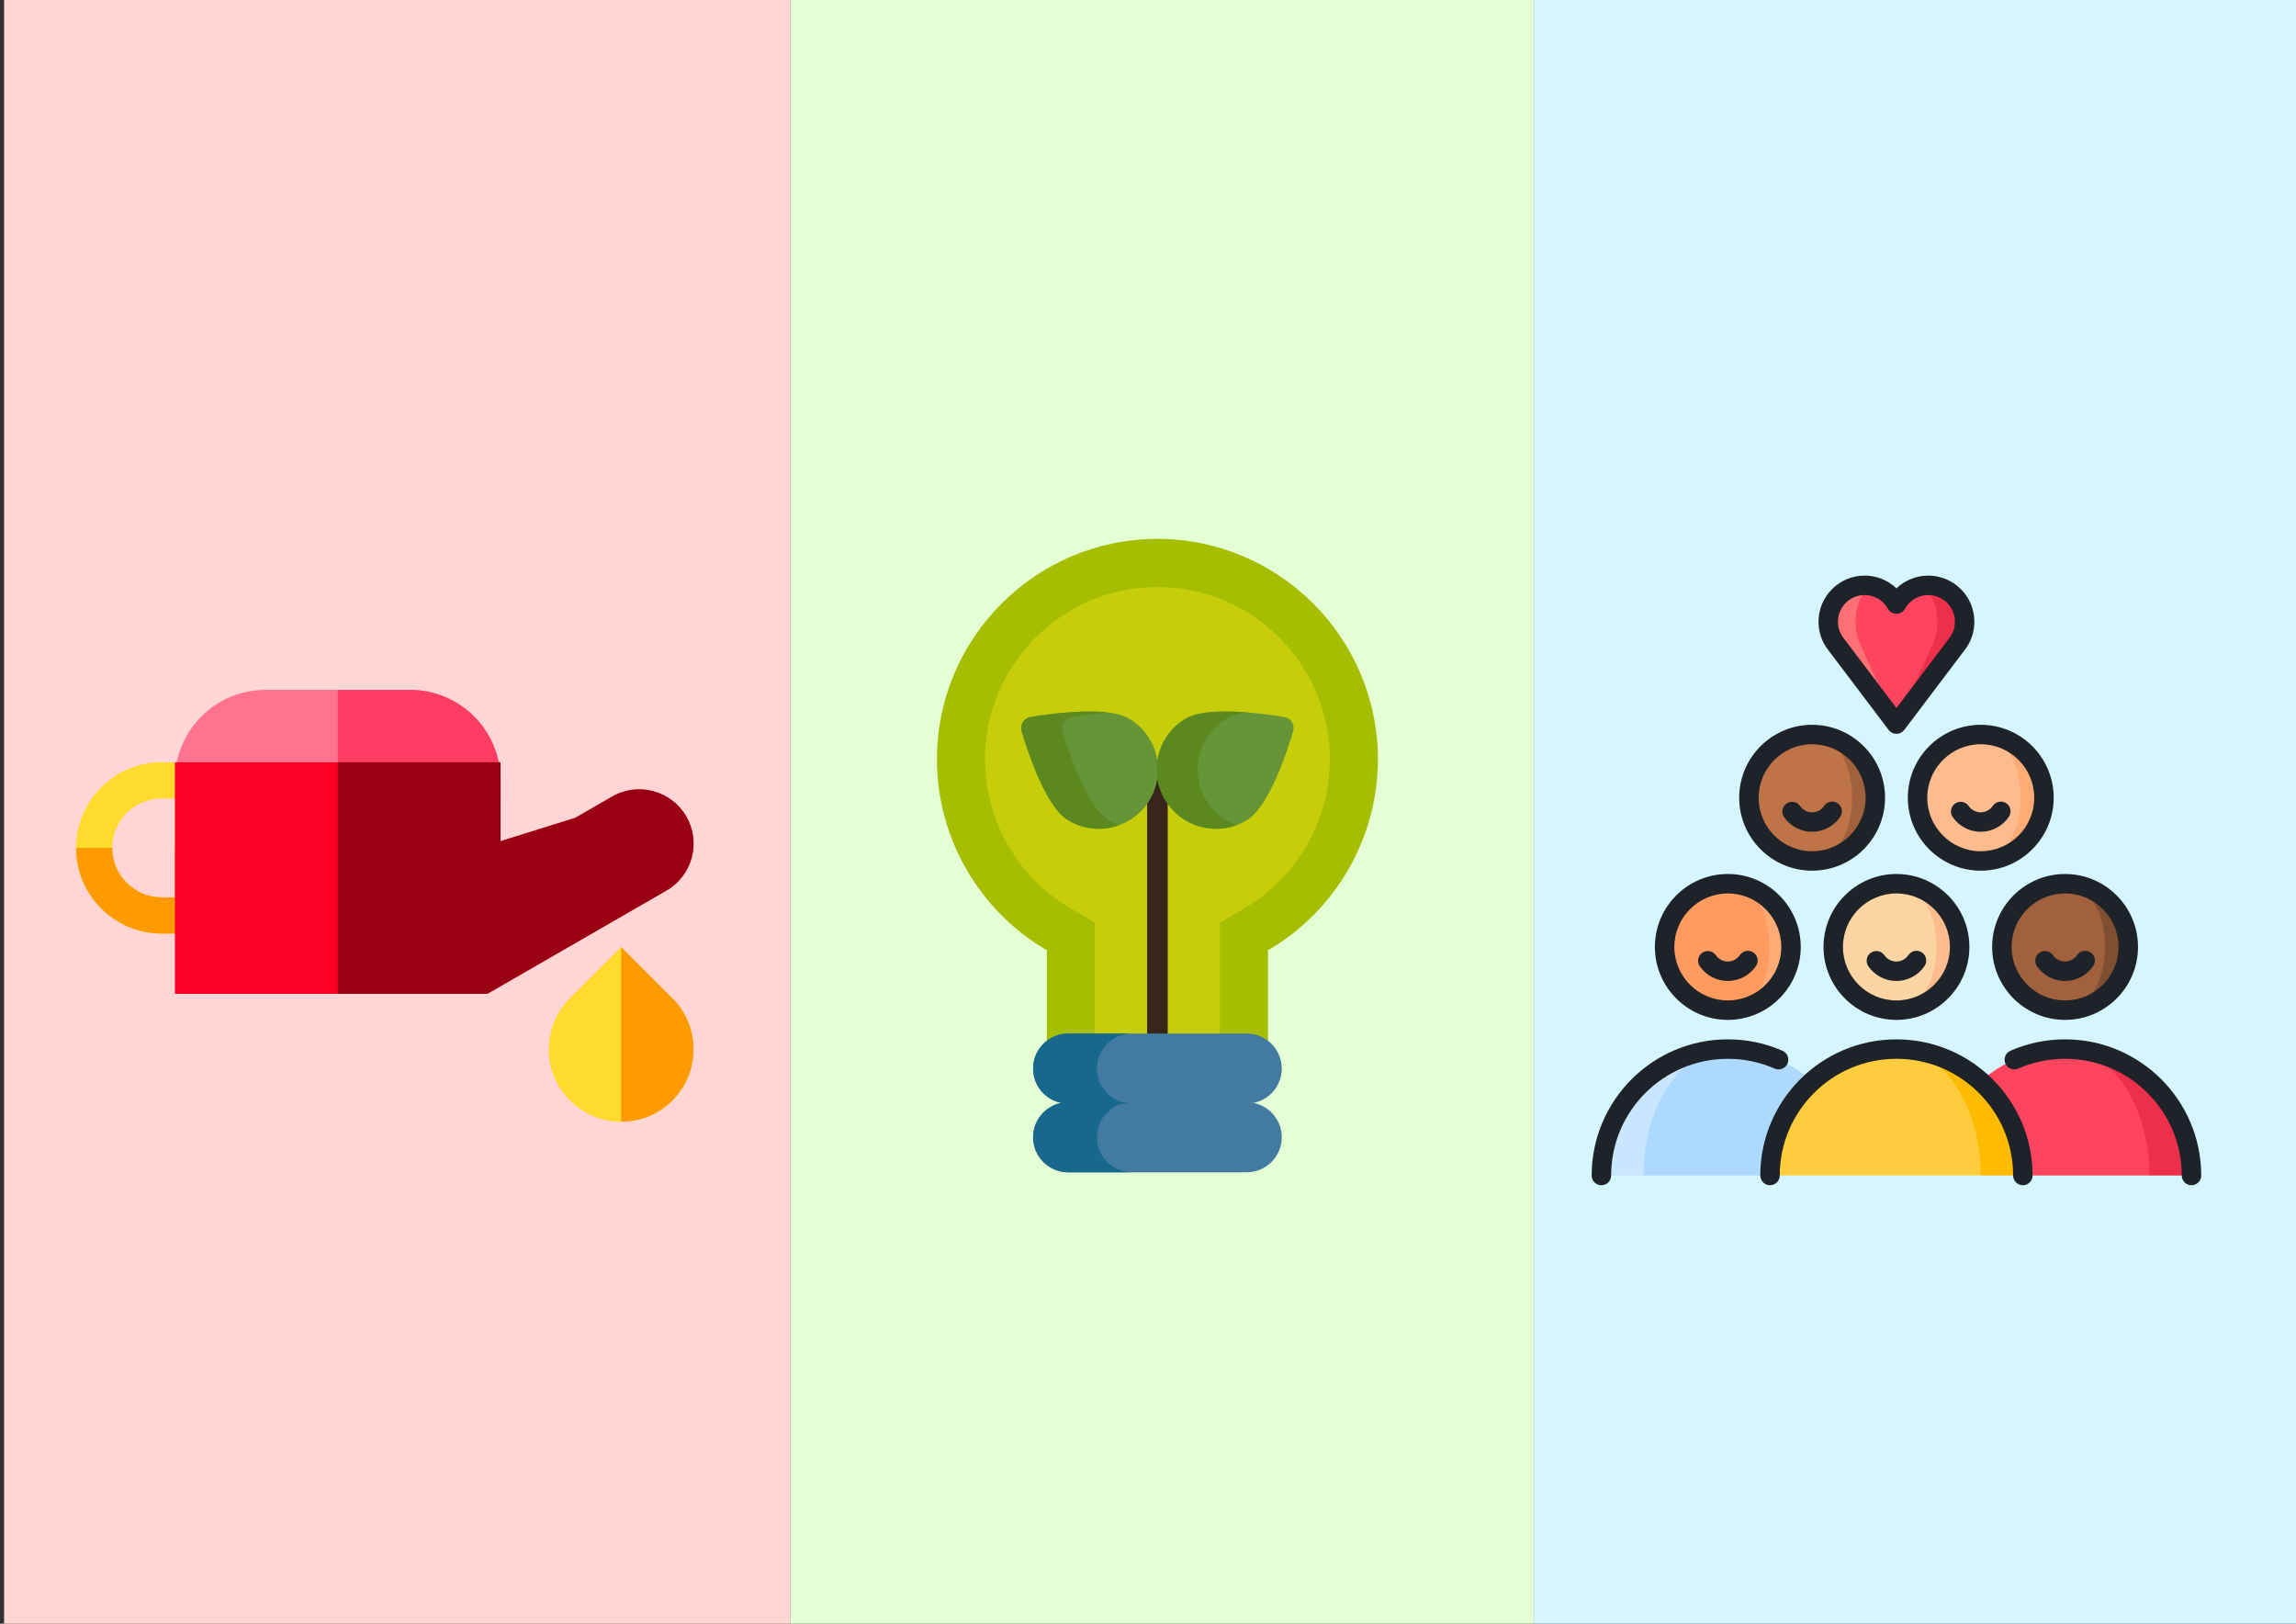 <?xml version="1.0" encoding="UTF-8" standalone="no"?>
<!-- Created with Inkscape (http://www.inkscape.org/) -->

<svg
   xmlns:dc="http://purl.org/dc/elements/1.1/"
   xmlns:cc="http://creativecommons.org/ns#"
   xmlns:rdf="http://www.w3.org/1999/02/22-rdf-syntax-ns#"
   xmlns:svg="http://www.w3.org/2000/svg"
   xmlns="http://www.w3.org/2000/svg"
   xmlns:sodipodi="http://sodipodi.sourceforge.net/DTD/sodipodi-0.dtd"
   xmlns:inkscape="http://www.inkscape.org/namespaces/inkscape"
   width="297mm"
   height="210mm"
   viewBox="0 0 297 210"
   version="1.1"
   id="svg62"
   inkscape:version="0.92.2 (unknown)"
   sodipodi:docname="p9.svg">
  <rect x="0" y="0" width="297" height="210" fill="#333333" stroke="none"/>
  <defs
     id="defs56" />
  <sodipodi:namedview
     id="base"
     pagecolor="#ffffff"
     bordercolor="#666666"
     borderopacity="1.0"
     inkscape:pageopacity="0.0"
     inkscape:pageshadow="2"
     inkscape:zoom="0.71"
     inkscape:cx="798.72481"
     inkscape:cy="278.30986"
     inkscape:document-units="mm"
     inkscape:current-layer="layer1"
     showgrid="false"
     inkscape:window-width="1855"
     inkscape:window-height="1056"
     inkscape:window-x="65"
     inkscape:window-y="24"
     inkscape:window-maximized="1" />
  <g
     inkscape:groupmode="layer"
     id="layer2"
     inkscape:label="2">
    <rect
       style="fill:#ffd5d5;fill-opacity:1;stroke-width:0.254"
       id="rect906"
       width="101.734"
       height="210.176"
       x="0.529"
       y="-0.116" />
    <rect
       style="fill:#e5ffd5;fill-opacity:1;stroke-width:0.247"
       id="rect906-3"
       width="96.144"
       height="210.176"
       x="102.263"
       y="-0.116" />
    <rect
       style="fill:#d5f6ff;fill-opacity:1;stroke-width:0.25"
       id="rect906-3-6"
       width="98.753"
       height="210.176"
       x="198.408"
       y="-0.116" />
  </g>
  <g
     inkscape:label="Layer 1"
     inkscape:groupmode="layer"
     id="layer1"
     transform="translate(0,-87)">
    <g
       id="g649"
       transform="matrix(0.156,0,0,0.156,9.841,164.214)">
      <path
         id="path573"
         d="M 111.997,279 H 70.998 C 31.85,279 0,247.149 0,208.001 0,168.853 31.85,137.003 70.998,137.003 h 40.999 V 279 Z M 70.998,167.003 c -22.606,0 -40.999,18.393 -40.999,40.999 0,22.606 18.393,40.998 40.999,40.998 h 11 v -81.998 h -11 z"
         style="fill:#ffdb2d"
         inkscape:connector-curvature="0" />
      <path
         id="path575"
         d="M 81.998,208.001 V 249 h -11 C 48.392,249 29.999,230.607 29.999,208.001 H 0 C 0,247.149 31.85,279 70.998,279 h 40.999 v -70.998 z"
         style="fill:#ff9a00"
         inkscape:connector-curvature="0" />
      <path
         id="path577"
         d="M 351.99,167.003 H 81.998 v -15 c 0,-41.354 33.644,-74.998 74.998,-74.998 h 119.997 c 41.354,0 74.998,33.644 74.998,74.998 v 15 z"
         style="fill:#ff738e"
         inkscape:connector-curvature="0" />
      <path
         id="path579"
         d="m 351.99,152.003 c 0,-41.354 -33.644,-74.998 -74.998,-74.998 h -59.998 v 89.998 H 351.99 Z"
         style="fill:#ff3c62"
         inkscape:connector-curvature="0" />
      <path
         id="path581"
         d="M 340.943,328.998 H 81.998 V 137.003 h 269.93 v 65.462 l 62.012,-19.357 30.562,-17.623 c 21.479,-12.384 49.045,-5.005 61.447,16.452 6.01,10.396 7.609,22.508 4.501,34.107 -3.109,11.605 -10.558,21.304 -20.972,27.309 z"
         style="fill:#fc0025"
         inkscape:connector-curvature="0" />
      <path
         id="path583"
         d="m 451.988,434.995 c -16.026,0 -31.093,-6.241 -42.425,-17.574 -11.332,-11.333 -17.574,-26.399 -17.574,-42.425 0,-16.026 6.241,-31.093 17.574,-42.425 l 42.425,-42.426 42.425,42.426 c 11.333,11.333 17.574,26.399 17.574,42.425 0,16.026 -6.241,31.093 -17.574,42.425 -11.333,11.332 -26.4,17.574 -42.425,17.574 z"
         style="fill:#ffdb2d"
         inkscape:connector-curvature="0" />
      <path
         id="path585"
         d="m 494.413,332.572 -42.425,-42.426 v 144.849 c 16.026,0 31.093,-6.241 42.425,-17.574 11.332,-11.333 17.574,-26.399 17.574,-42.425 0,-16.026 -6.242,-31.092 -17.574,-42.424 z"
         style="fill:#ff9a00"
         inkscape:connector-curvature="0" />
      <path
         id="path587"
         d="m 505.949,181.937 c -12.403,-21.456 -39.968,-28.835 -61.447,-16.452 l -30.562,17.623 -62.012,19.357 V 137.003 H 216.994 v 191.995 h 123.949 l 148.536,-85.645 c 10.415,-6.005 17.863,-15.705 20.972,-27.309 3.107,-11.598 1.508,-23.711 -4.502,-34.107 z"
         style="fill:#990011"
         inkscape:connector-curvature="0" />
      <g
         id="g589" />
      <g
         id="g591" />
      <g
         id="g593" />
      <g
         id="g595" />
      <g
         id="g597" />
      <g
         id="g599" />
      <g
         id="g601" />
      <g
         id="g603" />
      <g
         id="g605" />
      <g
         id="g607" />
      <g
         id="g609" />
      <g
         id="g611" />
      <g
         id="g613" />
      <g
         id="g615" />
      <g
         id="g617" />
    </g>
    <g
       id="g748"
       transform="matrix(0.16,0,0,0.16,108.759,156.698)">
      <path
         id="path651"
         d="M 166.594,428.703 V 332.498 C 111.778,300.658 77.744,241.587 77.744,178.256 77.744,79.965 157.709,0 256,0 c 98.291,0 178.256,79.965 178.256,178.256 0,63.328 -34.04,122.4 -88.85,154.242 v 96.205 z"
         style="fill:#a5be00"
         inkscape:connector-curvature="0" />
      <path
         id="path653"
         d="M 205.466,419.818 V 310.123 l -19.347,-11.238 c -42.871,-24.901 -69.503,-71.124 -69.503,-120.629 0,-76.857 62.527,-139.384 139.384,-139.384 76.857,0 139.384,62.527 139.384,139.384 0,49.501 -26.633,95.723 -69.505,120.63 l -19.345,11.238 V 419.817 H 205.466 Z"
         style="fill:#c5ce09"
         inkscape:connector-curvature="0" />
      <rect
         id="rect655"
         height="262.319"
         width="16.659"
         style="fill:#38261a"
         y="179.056"
         x="247.67" />
      <g
         id="g661">
        <path
           id="path657"
           d="m 303.441,234.325 c -12.298,0 -23.982,-4.618 -32.901,-13.004 l -0.127,-0.119 c -4.989,-4.69 -8.892,-10.414 -11.438,-16.771 v 0 c -8.79,-21.635 -0.786,-46.312 19.03,-58.677 6.696,-4.178 17.531,-6.21 33.125,-6.21 13.641,0 30.999,1.64 47.623,4.5 h 0.001 c 5.231,0.9 8.511,6.155 7.021,11.25 v 0 c -4.084,13.966 -18.822,60.415 -37.029,71.776 -7.606,4.745 -16.354,7.254 -25.3,7.254 -0.002,10e-4 -0.004,10e-4 -0.005,10e-4 z"
           style="fill:#679436"
           inkscape:connector-curvature="0" />
        <path
           id="path659"
           d="m 208.556,234.324 c -8.946,0 -17.695,-2.508 -25.3,-7.252 -18.184,-11.347 -32.938,-57.806 -37.026,-71.774 v 0 c -1.492,-5.094 1.789,-10.352 7.02,-11.252 v 0 c 16.623,-2.859 33.98,-4.499 47.619,-4.499 15.593,0 26.429,2.03 33.123,6.208 19.816,12.365 27.819,37.042 19.03,58.677 l -0.814,1.81 c -2.556,5.685 -6.21,10.81 -10.751,15.079 v 0 c -8.916,8.385 -20.602,13.003 -32.901,13.003 z"
           style="fill:#679436"
           inkscape:connector-curvature="0" />
      </g>
      <g
         id="g667">
        <path
           id="path663"
           d="m 303.604,221.32 -0.127,-0.119 c -4.989,-4.69 -8.892,-10.414 -11.438,-16.771 -8.79,-21.635 -0.786,-46.312 19.03,-58.677 4.305,-2.687 10.331,-4.48 18.221,-5.422 -6.466,-0.513 -12.622,-0.787 -18.16,-0.787 -15.593,0 -26.428,2.031 -33.125,6.21 -19.816,12.365 -27.819,37.042 -19.03,58.677 2.546,6.356 6.449,12.08 11.438,16.771 l 0.127,0.119 c 8.919,8.386 20.602,13.004 32.901,13.004 0.001,0 0.003,0 0.003,0 5.651,0 11.221,-1.006 16.476,-2.94 -6.006,-2.2 -11.557,-5.59 -16.316,-10.065 z"
           style="fill:#5b891f"
           inkscape:connector-curvature="0" />
        <path
           id="path665"
           d="m 216.319,227.071 c -18.184,-11.347 -32.938,-57.806 -37.026,-71.774 -1.492,-5.094 1.789,-10.352 7.02,-11.252 v 0 c 9.873,-1.698 20.001,-2.962 29.461,-3.712 -4.384,-0.523 -9.335,-0.787 -14.904,-0.787 -13.64,0 -30.997,1.64 -47.619,4.499 v 0 c -5.232,0.9 -8.512,6.157 -7.02,11.252 4.088,13.969 18.842,60.428 37.026,71.774 7.606,4.745 16.354,7.252 25.3,7.252 5.736,0 11.335,-1.017 16.586,-2.94 -3.065,-1.125 -6.023,-2.565 -8.824,-4.312 z"
           style="fill:#5b891f"
           inkscape:connector-curvature="0" />
      </g>
      <g
         id="g673">
        <path
           id="path669"
           d="m 183.809,512 c -15.617,0 -28.321,-12.704 -28.321,-28.321 0,-15.617 12.704,-28.321 28.321,-28.321 h 144.382 c 15.617,0 28.321,12.704 28.321,28.321 0,15.617 -12.704,28.321 -28.321,28.321 z"
           style="fill:#427aa1"
           inkscape:connector-curvature="0" />
        <path
           id="path671"
           d="m 183.809,456.469 c -15.617,0 -28.321,-12.704 -28.321,-28.321 0,-15.617 12.704,-28.321 28.321,-28.321 h 144.382 c 15.617,0 28.321,12.704 28.321,28.321 0,15.617 -12.704,28.321 -28.321,28.321 z"
           style="fill:#427aa1"
           inkscape:connector-curvature="0" />
      </g>
      <g
         id="g679">
        <path
           id="path675"
           d="m 207.075,483.679 c 0,-15.617 12.704,-28.321 28.321,-28.321 h -51.587 c -15.617,0 -28.321,12.704 -28.321,28.321 0,15.617 12.704,28.321 28.321,28.321 h 51.587 c -15.616,0 -28.321,-12.704 -28.321,-28.321 z"
           style="fill:#17688c"
           inkscape:connector-curvature="0" />
        <path
           id="path677"
           d="m 207.075,428.148 c 0,-15.617 12.704,-28.321 28.321,-28.321 h -51.587 c -15.617,0 -28.321,12.704 -28.321,28.321 0,15.617 12.704,28.321 28.321,28.321 h 51.587 c -15.616,0 -28.321,-12.705 -28.321,-28.321 z"
           style="fill:#17688c"
           inkscape:connector-curvature="0" />
      </g>
      <g
         id="g681" />
      <g
         id="g683" />
      <g
         id="g685" />
      <g
         id="g687" />
      <g
         id="g689" />
      <g
         id="g691" />
      <g
         id="g693" />
      <g
         id="g695" />
      <g
         id="g697" />
      <g
         id="g699" />
      <g
         id="g701" />
      <g
         id="g703" />
      <g
         id="g705" />
      <g
         id="g707" />
      <g
         id="g709" />
    </g>
    <g
       id="g904"
       transform="matrix(0.154,0,0,0.154,205.891,161.444)">
      <path
         id="path750"
         d="M 114.357,397.642 43.566,503.83 H 8.171 c 0,-58.646 47.542,-106.188 106.186,-106.188 z"
         style="fill:#c8e6ff"
         inkscape:connector-curvature="0" />
      <path
         id="path752"
         d="m 114.357,397.642 c 32.117,0 60.902,14.259 80.373,36.79 L 149.813,503.83 H 43.566 c 0,-58.646 31.694,-106.188 70.791,-106.188 z"
         style="fill:#add9ff"
         inkscape:connector-curvature="0" />
      <path
         id="path754"
         d="m 397.644,397.642 70.791,106.188 h 35.396 C 503.83,445.184 456.288,397.642 397.644,397.642 Z"
         style="fill:#ed2f49"
         inkscape:connector-curvature="0" />
      <path
         id="path756"
         d="m 397.644,397.642 c -32.117,0 -60.902,14.259 -80.373,36.79 l 44.917,69.397 H 468.436 C 468.435,445.184 436.741,397.642 397.644,397.642 Z"
         style="fill:#ff455e"
         inkscape:connector-curvature="0" />
      <path
         id="path758"
         d="m 235.956,8.913 c -2.149,-0.479 -4.38,-0.743 -6.675,-0.743 -16.885,0 -30.573,13.688 -30.573,30.573 0,6.922 2.301,13.304 6.179,18.429 L 256,124.732 Z"
         style="fill:#fe7074"
         inkscape:connector-curvature="0" />
      <path
         id="path760"
         d="m 282.72,8.17 c -2.294,0 -4.525,0.264 -6.674,0.743 l -20.045,115.819 51.114,-67.56 c 3.878,-5.124 6.179,-11.507 6.179,-18.429 C 313.293,21.858 299.605,8.17 282.72,8.17 Z"
         style="fill:#ed2f49"
         inkscape:connector-curvature="0" />
      <path
         id="path762"
         d="m 290.376,38.743 c 0,-14.587 -6.131,-26.78 -14.331,-29.83 -8.619,1.923 -15.867,7.477 -20.044,14.983 -4.178,-7.506 -11.425,-13.06 -20.044,-14.983 -8.2,3.051 -14.331,15.243 -14.331,29.83 0,6.922 1.381,13.304 3.707,18.429 l 30.667,67.56 30.669,-67.56 c 2.326,-5.124 3.707,-11.507 3.707,-18.429 z"
         style="fill:#ff455e"
         inkscape:connector-curvature="0" />
      <path
         id="path764"
         d="M 185.179,132.902 V 240.23 c 29.637,0 53.664,-24.026 53.664,-53.664 0,-29.638 -24.026,-53.664 -53.664,-53.664 z"
         style="fill:#a0613c"
         inkscape:connector-curvature="0" />
      <path
         id="path766"
         d="m 218.804,186.566 c 0,-29.638 -15.054,-53.664 -33.625,-53.664 -29.638,0 -53.664,24.026 -53.664,53.664 0,29.638 24.026,53.664 53.664,53.664 18.571,0 33.625,-24.025 33.625,-53.664 z"
         style="fill:#bf7447"
         inkscape:connector-curvature="0" />
      <path
         id="path768"
         d="m 256.001,258.179 v 107.379 c 29.652,0 53.689,-24.037 53.689,-53.689 0,-29.652 -24.037,-53.69 -53.689,-53.69 z"
         style="fill:#febb8e"
         inkscape:connector-curvature="0" />
      <path
         id="path770"
         d="m 289.642,311.869 c 0,-29.652 -15.062,-53.69 -33.642,-53.69 -29.651,0 -53.689,24.038 -53.689,53.69 0,29.652 24.038,53.689 53.689,53.689 18.58,0 33.642,-24.038 33.642,-53.689 z"
         style="fill:#fcd5a2"
         inkscape:connector-curvature="0" />
      <path
         id="path772"
         d="m 114.357,256 v 111.737 c 30.855,0 55.868,-25.013 55.868,-55.868 C 170.226,281.013 145.212,256 114.357,256 Z"
         style="fill:#feab75"
         inkscape:connector-curvature="0" />
      <path
         id="path774"
         d="m 149.364,311.869 c 0,-30.855 -15.673,-55.869 -35.007,-55.869 -30.855,0 -55.868,25.013 -55.868,55.869 0,30.855 25.013,55.868 55.868,55.868 19.334,0 35.007,-25.013 35.007,-55.868 z"
         style="fill:#ff9b5f"
         inkscape:connector-curvature="0" />
      <path
         id="path776"
         d="M 397.644,258.178 V 365.56 c 29.652,0 53.69,-24.038 53.69,-53.69 0,-29.655 -24.038,-53.692 -53.69,-53.692 z"
         style="fill:#804e30"
         inkscape:connector-curvature="0" />
      <path
         id="path778"
         d="m 431.285,311.869 c 0,-29.652 -15.062,-53.691 -33.642,-53.691 -29.652,0 -53.69,24.038 -53.69,53.691 0,29.652 24.038,53.69 53.69,53.69 18.58,0 33.642,-24.038 33.642,-53.69 z"
         style="fill:#a0613c"
         inkscape:connector-curvature="0" />
      <path
         id="path780"
         d="m 256.001,397.642 70.791,106.188 h 35.396 C 362.187,445.184 314.646,397.642 256.001,397.642 Z"
         style="fill:#ffbb02"
         inkscape:connector-curvature="0" />
      <path
         id="path782"
         d="m 256.001,397.642 c -58.646,0 -106.187,47.542 -106.187,106.188 h 176.978 c 0,-58.646 -31.694,-106.188 -70.791,-106.188 z"
         style="fill:#ffcc3d"
         inkscape:connector-curvature="0" />
      <path
         id="path784"
         d="M 326.822,132.902 V 240.23 c 29.637,0 53.664,-24.026 53.664,-53.664 0,-29.638 -24.027,-53.664 -53.664,-53.664 z"
         style="fill:#feab75"
         inkscape:connector-curvature="0" />
      <path
         id="path786"
         d="m 360.447,186.566 c 0,-29.638 -15.055,-53.664 -33.625,-53.664 -29.638,0 -53.664,24.026 -53.664,53.664 0,29.638 24.026,53.664 53.664,53.664 18.57,0 33.625,-24.025 33.625,-53.664 z"
         style="fill:#febb8e"
         inkscape:connector-curvature="0" />
      <g
         id="g816">
        <path
           id="path788"
           d="m 249.485,129.661 c 1.544,2.041 3.955,3.241 6.515,3.241 2.56,0 4.972,-1.199 6.515,-3.241 l 51.113,-67.56 c 5.125,-6.773 7.834,-14.85 7.834,-23.358 C 321.464,17.381 304.084,0 282.719,0 272.636,0 263.106,3.934 256,10.702 248.895,3.934 239.365,0 229.282,0 c -21.363,0 -38.744,17.381 -38.744,38.743 0,8.509 2.708,16.587 7.834,23.358 z M 229.282,16.34 c 8.119,0 15.621,4.417 19.581,11.529 1.441,2.591 4.173,4.196 7.139,4.196 2.966,0 5.697,-1.606 7.139,-4.196 3.959,-7.111 11.46,-11.529 19.579,-11.529 12.353,0 22.403,10.05 22.403,22.403 0,4.921 -1.564,9.587 -4.524,13.499 L 256.002,111.19 211.404,52.241 c -2.96,-3.911 -4.523,-8.579 -4.523,-13.499 -0.003,-12.351 10.047,-22.402 22.401,-22.402 z"
           style="fill:#1d2328"
           inkscape:connector-curvature="0" />
        <path
           id="path790"
           d="m 185.179,247.83 c 33.781,0 61.264,-27.484 61.264,-61.264 0,-33.781 -27.484,-61.264 -61.264,-61.264 -33.781,0 -61.264,27.482 -61.264,61.264 0,33.78 27.484,61.264 61.264,61.264 z m 0,-106.187 c 24.771,0 44.923,20.152 44.923,44.923 0,24.771 -20.152,44.923 -44.923,44.923 -24.771,0 -44.923,-20.152 -44.923,-44.923 0,-24.771 20.152,-44.923 44.923,-44.923 z"
           style="fill:#1d2328"
           inkscape:connector-curvature="0" />
        <path
           id="path792"
           d="m 185.117,215.149 c 9.499,0 18.356,-4.71 23.689,-12.602 2.527,-3.739 1.546,-8.817 -2.193,-11.345 -3.736,-2.526 -8.816,-1.546 -11.344,2.193 -2.293,3.39 -6.087,5.413 -10.153,5.413 -4.012,0 -7.78,-1.983 -10.078,-5.303 -2.568,-3.71 -7.655,-4.637 -11.369,-2.069 -3.709,2.568 -4.636,7.657 -2.068,11.367 5.352,7.731 14.141,12.346 23.516,12.346 z"
           style="fill:#1d2328"
           inkscape:connector-curvature="0" />
        <path
           id="path794"
           d="m 194.737,311.869 c 0,33.781 27.484,61.264 61.264,61.264 33.78,0 61.264,-27.482 61.264,-61.264 0,-33.782 -27.483,-61.264 -61.264,-61.264 -33.781,0 -61.264,27.483 -61.264,61.264 z m 106.187,0 c 0,24.771 -20.152,44.923 -44.923,44.923 -24.771,0 -44.923,-20.152 -44.923,-44.923 0,-24.771 20.152,-44.923 44.923,-44.923 24.771,0 44.923,20.152 44.923,44.923 z"
           style="fill:#1d2328"
           inkscape:connector-curvature="0" />
        <path
           id="path796"
           d="m 245.86,318.808 c -2.567,-3.71 -7.655,-4.638 -11.369,-2.069 -3.709,2.568 -4.636,7.657 -2.068,11.367 5.35,7.73 14.139,12.345 23.514,12.345 9.499,0 18.356,-4.71 23.689,-12.602 2.527,-3.739 1.546,-8.817 -2.193,-11.345 -3.737,-2.527 -8.816,-1.544 -11.344,2.193 -2.292,3.39 -6.087,5.413 -10.153,5.413 -4.01,10e-4 -7.778,-1.981 -10.076,-5.302 z"
           style="fill:#1d2328"
           inkscape:connector-curvature="0" />
        <path
           id="path798"
           d="m 114.358,373.133 c 33.781,0 61.264,-27.482 61.264,-61.264 0,-33.782 -27.484,-61.264 -61.264,-61.264 -33.781,0 -61.264,27.484 -61.264,61.264 0,33.78 27.483,61.264 61.264,61.264 z m 0,-106.188 c 24.771,0 44.923,20.153 44.923,44.923 0,24.771 -20.152,44.923 -44.923,44.923 -24.771,0 -44.923,-20.152 -44.923,-44.923 -0.001,-24.77 20.151,-44.923 44.923,-44.923 z"
           style="fill:#1d2328"
           inkscape:connector-curvature="0" />
        <path
           id="path800"
           d="m 114.358,340.452 c 9.499,0 18.356,-4.71 23.689,-12.602 2.527,-3.739 1.546,-8.817 -2.193,-11.345 -3.737,-2.527 -8.816,-1.544 -11.344,2.193 -2.292,3.39 -6.087,5.413 -10.153,5.413 -4.012,0 -7.78,-1.983 -10.078,-5.303 -2.567,-3.71 -7.654,-4.638 -11.369,-2.069 -3.709,2.568 -4.636,7.657 -2.068,11.367 5.352,7.731 14.141,12.346 23.516,12.346 z"
           style="fill:#1d2328"
           inkscape:connector-curvature="0" />
        <path
           id="path802"
           d="m 164.48,409.841 c 1.814,-4.132 -0.064,-8.951 -4.196,-10.766 -14.509,-6.372 -29.961,-9.602 -45.926,-9.602 -63.056,-0.001 -114.357,51.3 -114.357,114.357 0,4.512 3.657,8.17 8.17,8.17 4.513,0 8.17,-3.658 8.17,-8.17 0,-54.047 43.97,-98.017 98.017,-98.017 13.689,0 26.931,2.767 39.356,8.224 4.134,1.812 8.952,-0.065 10.766,-4.196 z"
           style="fill:#1d2328"
           inkscape:connector-curvature="0" />
        <path
           id="path804"
           d="m 336.379,311.869 c 0,33.781 27.483,61.264 61.264,61.264 33.781,0 61.264,-27.482 61.264,-61.264 0,-33.782 -27.482,-61.264 -61.264,-61.264 -33.78,-10e-4 -61.264,27.483 -61.264,61.264 z m 61.264,-44.924 c 24.771,0 44.923,20.153 44.923,44.923 0,24.771 -20.152,44.923 -44.923,44.923 -24.771,0 -44.923,-20.152 -44.923,-44.923 0,-24.77 20.152,-44.923 44.923,-44.923 z"
           style="fill:#1d2328"
           inkscape:connector-curvature="0" />
        <path
           id="path806"
           d="m 397.581,340.452 c 9.499,0 18.356,-4.71 23.689,-12.602 2.527,-3.739 1.546,-8.817 -2.193,-11.345 -3.735,-2.527 -8.817,-1.544 -11.344,2.193 -2.292,3.39 -6.087,5.413 -10.153,5.413 -4.012,0 -7.78,-1.983 -10.078,-5.303 -2.567,-3.71 -7.655,-4.638 -11.369,-2.069 -3.709,2.568 -4.636,7.657 -2.068,11.367 5.351,7.731 14.14,12.346 23.516,12.346 z"
           style="fill:#1d2328"
           inkscape:connector-curvature="0" />
        <path
           id="path808"
           d="m 397.643,389.472 c -15.965,0 -31.416,3.23 -45.924,9.602 -4.132,1.814 -6.01,6.634 -4.196,10.766 1.814,4.131 6.633,6.009 10.766,4.196 12.424,-5.457 25.665,-8.223 39.354,-8.223 54.047,0 98.017,43.97 98.017,98.017 0,4.512 3.657,8.17 8.17,8.17 4.513,0 8.17,-3.658 8.17,-8.17 0,-63.057 -51.3,-114.358 -114.357,-114.358 z"
           style="fill:#1d2328"
           inkscape:connector-curvature="0" />
        <path
           id="path810"
           d="m 256.001,389.473 c -63.058,0 -114.358,51.3 -114.358,114.357 0,4.512 3.657,8.17 8.17,8.17 4.513,0 8.17,-3.658 8.17,-8.17 0,-54.047 43.97,-98.016 98.017,-98.016 54.047,0 98.017,43.97 98.017,98.016 0,4.512 3.657,8.17 8.17,8.17 4.513,0 8.17,-3.658 8.17,-8.17 10e-4,-63.057 -51.299,-114.357 -114.356,-114.357 z"
           style="fill:#1d2328"
           inkscape:connector-curvature="0" />
        <path
           id="path812"
           d="m 265.557,186.566 c 0,33.781 27.483,61.264 61.264,61.264 33.781,0 61.264,-27.484 61.264,-61.264 0,-33.781 -27.482,-61.264 -61.264,-61.264 -33.78,10e-4 -61.264,27.483 -61.264,61.264 z m 61.265,-44.923 c 24.771,0 44.923,20.152 44.923,44.923 0,24.771 -20.152,44.923 -44.923,44.923 -24.771,0 -44.923,-20.152 -44.923,-44.923 0,-24.771 20.151,-44.923 44.923,-44.923 z"
           style="fill:#1d2328"
           inkscape:connector-curvature="0" />
        <path
           id="path814"
           d="m 326.759,215.149 c 9.499,0 18.356,-4.71 23.689,-12.602 2.527,-3.739 1.546,-8.817 -2.193,-11.345 -3.737,-2.526 -8.816,-1.546 -11.344,2.193 -2.293,3.39 -6.087,5.413 -10.153,5.413 -4.012,0 -7.78,-1.983 -10.078,-5.303 -2.568,-3.71 -7.655,-4.637 -11.367,-2.069 -3.709,2.568 -4.636,7.657 -2.068,11.367 5.35,7.731 14.14,12.346 23.514,12.346 z"
           style="fill:#1d2328"
           inkscape:connector-curvature="0" />
      </g>
      <g
         id="g818" />
      <g
         id="g820" />
      <g
         id="g822" />
      <g
         id="g824" />
      <g
         id="g826" />
      <g
         id="g828" />
      <g
         id="g830" />
      <g
         id="g832" />
      <g
         id="g834" />
      <g
         id="g836" />
      <g
         id="g838" />
      <g
         id="g840" />
      <g
         id="g842" />
      <g
         id="g844" />
      <g
         id="g846" />
    </g>
  </g>
</svg>
